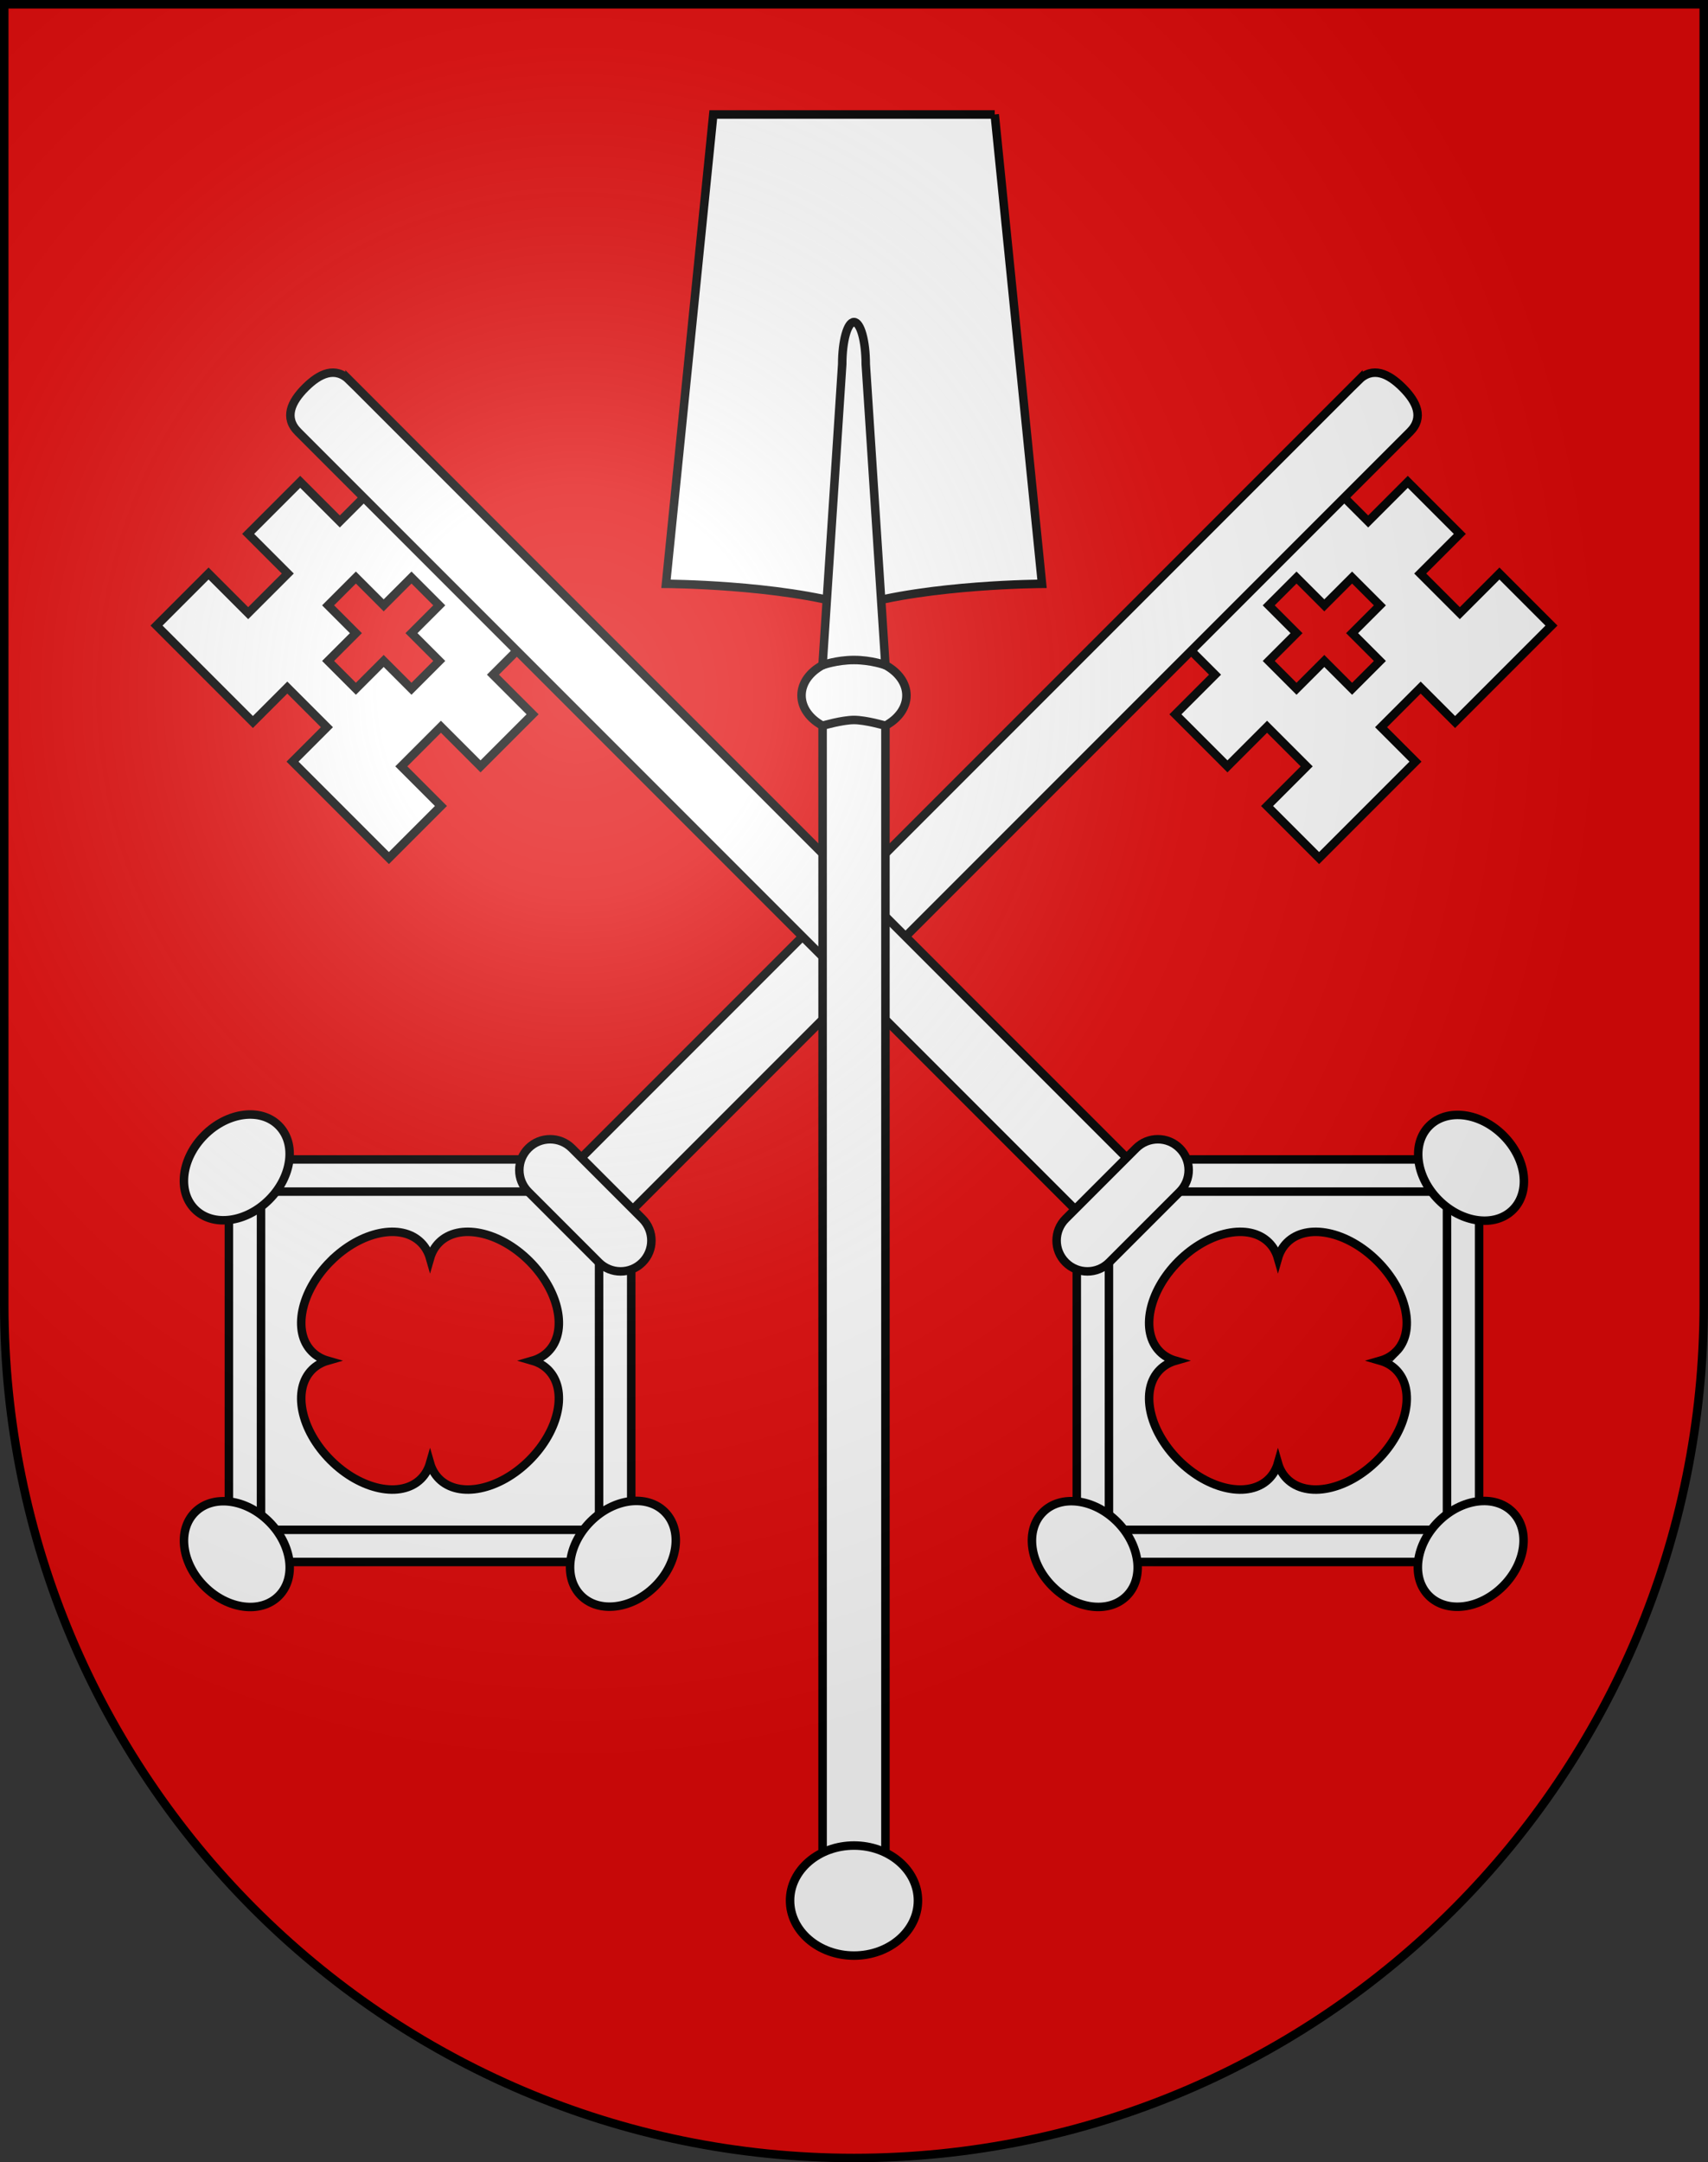 <?xml version="1.0" encoding="UTF-8"?>
<svg version="1.0" viewBox="0 0 603 763" xmlns="http://www.w3.org/2000/svg" xmlns:cc="http://creativecommons.org/ns#" xmlns:dc="http://purl.org/dc/elements/1.1/" xmlns:rdf="http://www.w3.org/1999/02/22-rdf-syntax-ns#" xmlns:xlink="http://www.w3.org/1999/xlink">
<rect x="0" y="0" width="603" height="763" fill="#333333" stroke="none"/>
<defs>
<radialGradient id="a" cx="858.04" cy="579.93" r="300" gradientTransform="matrix(1.215 1.5316e-24 1.4647e-23 1.267 -839.19 -490.49)" gradientUnits="userSpaceOnUse">
<stop stop-color="#fff" stop-opacity=".314" offset="0"/>
<stop stop-color="#fff" stop-opacity=".251" offset=".19"/>
<stop stop-color="#6b6b6b" stop-opacity=".125" offset=".6"/>
<stop stop-opacity=".125" offset="1"/>
</radialGradient>
</defs>
<desc>Coat of Arms of Canton of Freiburg (Fribourg)</desc>
<g>
<path d="m1.5 1.5v458.87c0 166.31 134.31 301.13 300 301.13 165.69 0 300-134.82 300-301.13v-458.87h-600z" fill="#e20909"/>
<g fill="#fff" stroke="#000" stroke-width="3">
<path d="m86.479 414.81v130.7h130.69v-109.5l-21.195-21.194h-109.5zm30.24 30.239c10.628-10.627 24.92-13.567 31.921-6.566 1.528 1.528 2.581 3.4 3.186 5.507 0.605-2.106 1.658-3.979 3.186-5.507 7-7.001 21.292-4.061 31.92 6.567 10.629 10.629 13.568 24.921 6.567 31.922-1.527 1.527-3.4 2.58-5.507 3.185 2.107 0.605 3.981 1.658 5.507 3.185 7.002 7.003 4.062 21.295-6.566 31.922-10.629 10.629-24.919 13.568-31.921 6.567-1.528-1.527-2.582-3.401-3.186-5.51-0.605 2.108-1.658 3.983-3.187 5.511-7.001 7.001-21.292 4.062-31.921-6.567-10.627-10.628-13.567-24.92-6.566-31.922 1.528-1.527 3.401-2.58 5.509-3.187-2.108-0.604-3.981-1.657-5.509-3.185-7.001-7.001-4.061-21.293 6.567-31.922z"/>
<path d="m198.33 409.14h-117.52v142.04h142.04v-117.52l-24.518-24.519zm13.17 29.22v101.48h-119.35v-119.35h101.48c2.583 2.582 15.288 15.287 17.871 17.87z"/>
<path d="m465.5 166.49-54.063 54.064 17.527 17.527-13.986 13.986 18.369 18.37 13.986-13.986 13.985 13.986-13.985 13.986 18.368 18.37 34.026-34.025-12.149-12.149 13.984-13.986 12.149 12.149 34.026-34.025-18.369-18.37-13.986 13.986-13.986-13.985 13.986-13.987-18.369-18.37-13.985 13.986-17.528-17.527zm-7.773 37.316 9.813 9.812 9.811-9.812 9.812 9.812-9.812 9.811 9.812 9.812-9.812 9.812-9.811-9.812-9.813 9.812-9.812-9.812 9.812-9.812-9.812-9.811 9.812-9.812z"/>
<path d="m479.58 134.22c5.022-5.023 10.591-2.448 15.614 2.574 5.022 5.023 7.598 10.593 2.575 15.615l-282.02 282.02-18.189-18.19 282.02-282.02z"/>
<ellipse transform="matrix(-.707 -.707 .707 -.707 -244.92 995.28)" cx="83.69" cy="548.38" rx="20.9" ry="16.124"/>
<ellipse transform="matrix(.707 -.707 .707 .707 -266.88 179.81)" cx="83.69" cy="412.03" rx="20.901" ry="16.123"/>
<ellipse transform="matrix(.707 -.707 .707 .707 -323.35 316.16)" cx="220.04" cy="548.38" rx="20.9" ry="16.123"/>
<path d="m186.53 405.2c4.248-4.248 11.132-4.248 15.38 0l24.877 24.876c4.246 4.248 4.247 11.133 0 15.38-4.248 4.248-11.133 4.248-15.38 0l-24.876-24.875c-4.249-4.248-4.249-11.134-1e-3 -15.381z"/>
<path d="m407.02 414.81-21.195 21.194v109.5h130.7v-130.7h-109.5zm85.826 62.161c-1.527 1.527-3.401 2.581-5.509 3.185 2.107 0.606 3.981 1.659 5.509 3.187 7.001 7.002 4.063 21.294-6.566 31.922-10.629 10.629-24.92 13.568-31.922 6.567-1.526-1.527-2.581-3.402-3.186-5.511-0.604 2.108-1.658 3.982-3.186 5.51-7.002 7.001-21.292 4.062-31.922-6.567-10.628-10.627-13.568-24.919-6.566-31.922 1.527-1.526 3.4-2.579 5.508-3.185-2.107-0.604-3.979-1.657-5.508-3.185-7.001-7.001-4.062-21.293 6.567-31.922 10.629-10.628 24.921-13.568 31.921-6.567 1.527 1.528 2.581 3.4 3.186 5.507 0.604-2.106 1.658-3.979 3.185-5.507 7.001-7.001 21.294-4.061 31.922 6.566 10.629 10.629 13.568 24.921 6.567 31.922z"/>
<path d="m380.15 433.66v117.52h142.04v-142.04h-117.52l-24.52 24.519zm29.22-13.17h101.48v119.35h-119.35v-101.48c2.583-2.582 15.288-15.287 17.871-17.87z"/>
<path d="m119.97 184.01-13.986-13.986-18.37 18.37 13.987 13.987-13.986 13.985-13.986-13.986-18.37 18.37 34.025 34.025 12.15-12.149 13.985 13.986-12.149 12.149 34.026 34.025 18.369-18.37-13.986-13.986 13.986-13.986 13.986 13.986 18.37-18.37-13.986-13.986 17.527-17.527-54.064-54.064-17.528 17.527zm35.112 29.601-9.812 9.811 9.812 9.812-9.811 9.812-9.812-9.812-9.812 9.812-9.812-9.812 9.812-9.812-9.812-9.811 9.812-9.812 9.812 9.812 9.812-9.812 9.811 9.812z"/>
<path d="m123.42 134.22c-5.023-5.023-10.591-2.448-15.615 2.574-5.022 5.023-7.598 10.593-2.575 15.615l282.02 282.02 18.19-18.19-282.02-282.02z"/>
<ellipse transform="matrix(.707 -.707 .707 .707 -235.68 527.82)" cx="519.38" cy="548.38" rx="20.9" ry="16.124"/>
<ellipse transform="matrix(-.707 -.707 .707 -.707 595.25 1070.6)" cx="519.38" cy="412.03" rx="20.901" ry="16.123"/>
<ellipse transform="matrix(-.707 -.707 .707 -.707 266.09 1206.9)" cx="383.04" cy="548.38" rx="20.9" ry="16.124"/>
<path d="m416.47 405.2c-4.246-4.248-11.132-4.248-15.379 0l-24.877 24.876c-4.246 4.248-4.247 11.133 0 15.38 4.248 4.248 11.133 4.248 15.38 0l24.876-24.875c4.249-4.248 4.249-11.134 0-15.381z"/>
</g>
<g fill="#fff" stroke="#000" stroke-width="3">
<rect x="290.41" y="247.55" width="22.187" height="417.09"/>
<path d="m351.18 40.4h-99.358l-16.698 165.62s39.478 0.134 65.728 7.884h1.299c26.25-7.75 65.728-7.884 65.728-7.884h1e-3l-16.7-165.62z"/>
<path d="m312.59 234.71-6.938-106.19c0-8.208-1.86-14.863-4.156-14.863s-4.157 6.655-4.157 14.863l-6.938 106.19c-4.5 2.437-7.424 6.306-7.424 10.678 0 4.377 2.918 8.263 7.428 10.699 0 0 6.931-2.028 11.091-2.028 4.162 0 11.096 2.026 11.096 2.026 4.507-2.437 7.424-6.321 7.424-10.697-1e-3 -4.372-2.926-8.241-7.426-10.678z"/>
<ellipse transform="translate(-.038 -.045)" cx="301.54" cy="670.71" rx="22.577" ry="19.418"/>
<path d="m312.59 234.71s-4.97-1.807-11.095-1.807-11.095 1.807-11.095 1.807"/>
</g>
</g>
<g>
<path d="m1.5 1.5v458.87c0 166.31 134.31 301.13 300 301.13 165.69 0 300-134.82 300-301.13v-458.87h-600z" fill="url(#a)"/>
<path d="m1.5 1.5v458.87c0 166.31 134.31 301.13 300 301.13 165.69 0 300-134.82 300-301.13v-458.87h-600z" fill="none" stroke="#000" stroke-width="3"/>
</g>
</svg>

